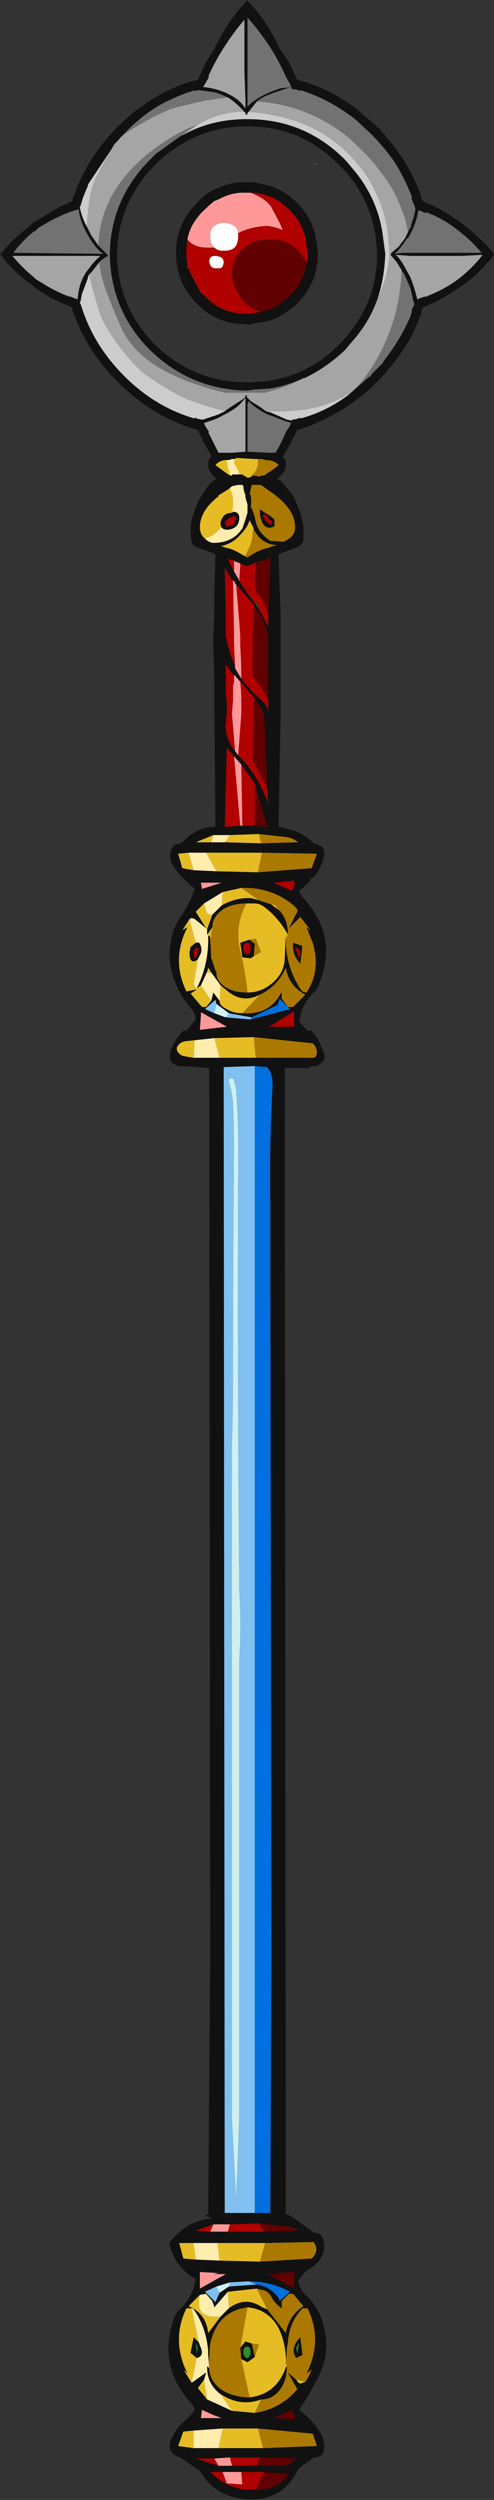 <?xml version="1.0" encoding="UTF-8" standalone="no"?>
<svg xmlns:ffdec="https://www.free-decompiler.com/flash" xmlns:xlink="http://www.w3.org/1999/xlink" ffdec:objectType="shape" height="120.65px" width="23.85px" xmlns="http://www.w3.org/2000/svg">
  <rect width="100%" height="100%" fill="#333333" stroke="none"/>
  <g transform="matrix(1.0, 0.0, 0.0, 1.0, 12.95, 57.45)">
    <path d="M-0.7 -31.95 L-0.75 -31.75 Q-0.75 -31.4 -0.9 -31.05 L-1.0 -30.85 -1.1 -30.6 -1.3 -30.7 Q-1.6 -30.9 -1.95 -31.0 L-2.0 -31.0 -2.3 -31.1 -2.25 -31.1 Q-1.65 -31.25 -1.3 -31.7 -1.0 -32.0 -0.9 -32.35 L-0.7 -31.95 M-0.3 -16.3 L-0.5 -15.35 -2.5 -15.4 -3.0 -16.3 -0.3 -16.3 M-3.6 -15.45 L-4.15 -15.55 -4.35 -16.25 -3.85 -16.3 -3.6 -15.45 M-0.45 -17.2 L-0.35 -16.75 -2.1 -16.8 -1.85 -17.15 -0.45 -17.2 M-2.75 -16.8 L-3.5 -16.8 -2.65 -17.15 -2.75 -16.8 M-1.3 -14.6 L-0.45 -14.0 -0.8 -14.1 Q-1.55 -14.15 -2.25 -13.75 L-2.2 -14.4 -1.3 -14.6 M0.15 -13.8 Q0.25 -13.8 0.35 -13.75 0.4 -13.7 0.4 -13.6 L0.15 -13.8 M0.95 -12.35 L0.85 -12.1 0.85 -12.35 0.8 -11.25 Q0.8 -10.55 0.25 -10.05 -0.3 -9.55 -1.0 -9.55 -1.1 -10.55 -1.35 -11.55 -1.65 -12.75 -1.05 -13.85 L-0.65 -13.85 Q-0.4 -13.85 -0.15 -13.65 0.5 -13.15 0.95 -12.35 M-2.55 -10.6 L-2.75 -11.25 -2.8 -12.2 -2.85 -12.3 -2.9 -12.4 -2.7 -12.7 -2.75 -12.4 Q-2.85 -11.45 -2.55 -10.6 M-3.45 -9.75 L-3.25 -9.9 -2.75 -9.15 -3.0 -8.85 -3.2 -8.85 -3.75 -9.5 -3.45 -9.7 -3.95 -9.6 Q-4.7 -11.15 -3.9 -12.7 L-4.15 -12.55 -3.8 -13.1 -3.5 -11.95 -3.75 -11.75 -3.8 -11.5 Q-3.8 -10.85 -3.4 -11.15 L-3.6 -9.95 -3.45 -9.7 -3.45 -9.75 M-2.95 -10.55 L-2.9 -10.75 -2.7 -10.45 -2.95 -10.55 M-2.3 -9.9 L-2.0 -9.65 Q-1.25 -9.0 -0.4 -9.45 L-1.25 -8.55 Q-1.7 -8.55 -2.0 -8.75 -2.35 -8.9 -2.35 -9.15 L-2.3 -9.9 M-3.0 -12.65 L-3.5 -13.45 -3.1 -13.85 -2.95 -13.35 -2.7 -13.3 -2.95 -12.6 -3.0 -12.65 M-0.7 -7.4 L-0.6 -6.4 -2.35 -6.4 -2.6 -7.35 -0.7 -7.4 M-3.6 -6.4 Q-3.95 -6.45 -4.15 -6.5 -4.35 -6.6 -4.4 -6.75 -4.45 -6.9 -4.35 -7.0 -4.25 -7.15 -4.0 -7.2 L-3.55 -7.25 -3.6 -6.4 M-0.5 -35.3 L-0.5 -35.1 Q-0.5 -34.8 -0.75 -34.55 L-0.9 -34.4 -1.05 -34.4 -1.05 -34.45 -1.1 -34.45 -1.25 -34.55 -1.4 -34.55 -1.4 -34.6 -1.5 -34.85 Q-1.65 -35.05 -1.65 -35.15 L-1.6 -35.3 -1.55 -35.35 -0.65 -35.3 -0.5 -35.3 M-1.8 -34.5 L-1.85 -34.5 -2.0 -34.6 -2.55 -35.0 Q-2.35 -35.25 -2.0 -35.25 L-1.95 -34.9 Q-1.9 -34.65 -1.8 -34.5 M-1.8 -33.95 L-1.85 -33.9 -1.75 -33.6 -1.7 -33.4 -1.7 -33.2 Q-1.7 -32.95 -1.75 -32.7 -2.0 -32.7 -2.15 -32.55 -2.3 -32.35 -2.3 -32.2 -2.3 -32.05 -2.25 -32.0 -2.45 -31.8 -2.7 -31.6 L-3.05 -31.45 Q-3.3 -31.65 -3.3 -32.0 -3.3 -32.8 -2.4 -33.5 L-2.4 -33.55 Q-2.05 -33.75 -1.85 -33.9 L-1.8 -33.95 M-0.7 -11.3 L-0.35 -11.5 -0.6 -12.15 -0.9 -12.1 -1.35 -11.95 -1.25 -11.25 -0.85 -11.2 -0.7 -11.3 M-2.35 51.65 L-2.45 50.8 -0.15 50.8 -0.4 51.7 -2.35 51.65 M-3.6 50.8 L-3.5 51.6 -4.1 51.55 -4.3 50.8 -3.6 50.8 M-3.3 53.3 Q-3.55 54.4 -2.5 54.35 L-2.3 54.35 -2.9 55.15 Q-3.0 54.2 -3.85 53.85 L-3.3 53.3 M-1.9 53.95 L-1.95 53.15 -0.55 53.0 -0.05 54.0 -0.3 53.9 Q-1.1 53.35 -1.9 53.95 M-3.7 57.55 L-4.1 56.9 -3.9 57.1 Q-4.7 55.5 -3.95 53.95 L-3.7 53.95 -3.35 55.6 -3.6 55.35 -3.75 56.1 -3.45 56.35 -3.7 57.55 M-1.0 53.9 Q0.0 54.0 0.5 54.9 0.9 55.75 0.85 56.7 L0.85 56.5 0.9 56.75 0.85 56.8 Q0.4 58.1 -0.9 58.25 L-1.3 56.4 -1.0 56.55 -0.65 56.3 -0.45 55.7 -0.8 55.65 -1.1 55.55 -1.35 55.85 -1.0 53.9 M1.8 57.5 L1.65 57.55 Q1.5 57.65 1.35 57.4 L1.8 57.5 M-0.65 59.0 L-1.75 58.9 -2.3 58.1 -2.2 58.15 Q-1.3 58.7 -0.35 58.35 L-0.65 59.0 M-2.95 58.35 L-3.4 57.8 -3.1 57.4 -2.95 58.35 M-2.2 59.75 L-0.5 59.75 -0.25 60.7 -2.4 60.7 -2.2 59.75 M-3.6 60.7 L-4.35 60.6 -4.1 59.9 -3.6 59.85 -3.6 60.7" fill="#e5bc24" fill-rule="evenodd" stroke="none"/>
    <path d="M-3.25 -8.45 L-3.25 -8.6 -3.25 -8.45 M-3.45 56.15 L-3.5 55.6 -3.4 55.85 -3.45 56.15 M-0.9 55.85 Q-0.85 55.95 -0.85 56.05 -0.85 56.2 -0.9 56.25 -0.95 56.35 -1.0 56.35 -1.1 56.35 -1.15 56.25 -1.2 56.2 -1.2 56.05 -1.2 55.95 -1.15 55.85 -1.1 55.8 -1.0 55.8 -0.95 55.8 -0.9 55.85 M1.4 56.15 L1.35 55.85 1.5 55.6 1.4 56.15" fill="#2d8c2d" fill-rule="evenodd" stroke="none"/>
    <path d="M0.3 -32.05 L0.3 -32.35 Q0.3 -32.4 0.1 -32.55 -0.25 -32.75 -0.35 -32.85 L-0.4 -32.85 -0.4 -32.75 Q-0.4 -32.5 -0.3 -32.25 -0.1 -31.85 0.3 -32.05 M0.4 -33.5 Q1.3 -32.8 1.3 -32.0 1.3 -31.65 1.0 -31.45 L0.75 -31.3 0.1 -31.35 Q-0.45 -31.7 -0.6 -32.25 -0.7 -32.75 -0.85 -33.0 -0.8 -33.25 -0.85 -33.55 L-0.9 -33.6 -0.8 -34.05 -0.35 -34.05 0.35 -33.55 0.4 -33.5 M-0.7 -31.95 L-0.7 -31.9 Q-0.3 -31.15 0.45 -31.15 L0.25 -31.1 0.1 -31.05 0.0 -31.0 -0.05 -31.0 Q-0.45 -30.9 -0.75 -30.7 L-1.0 -30.55 -1.05 -30.55 -1.1 -30.6 -1.0 -30.85 -0.9 -31.05 Q-0.75 -31.4 -0.75 -31.75 L-0.7 -31.95 M-0.3 -16.3 L2.35 -16.25 2.1 -15.55 -0.5 -15.35 -0.3 -16.3 M-0.45 -17.2 L0.9 -17.05 Q1.2 -17.0 1.45 -16.8 L-0.35 -16.75 -0.45 -17.2 M-1.3 -14.6 Q0.0 -14.65 1.05 -13.9 1.5 -13.55 1.4 -13.45 L1.0 -12.65 1.55 -13.2 2.05 -12.55 1.85 -12.7 2.15 -11.95 Q2.55 -10.6 1.85 -9.55 1.7 -9.55 1.6 -9.65 0.85 -10.75 0.85 -12.1 L0.95 -12.35 Q0.95 -13.05 0.55 -13.5 L0.4 -13.6 Q0.4 -13.7 0.35 -13.75 0.25 -13.8 0.15 -13.8 L-0.45 -14.0 -1.3 -14.6 M-1.0 -9.55 Q-1.65 -9.55 -2.05 -9.8 -2.5 -10.1 -2.5 -10.45 L-2.5 -10.55 -2.55 -10.6 Q-2.85 -11.45 -2.75 -12.4 L-2.7 -12.7 Q-2.7 -13.2 -2.2 -13.55 -1.75 -13.85 -1.05 -13.85 -1.65 -12.75 -1.35 -11.55 -1.1 -10.55 -1.0 -9.55 M-0.4 -9.45 Q0.45 -9.85 0.85 -10.75 1.0 -9.85 1.8 -9.45 L1.2 -8.85 0.95 -8.85 0.65 -9.25 0.65 -9.55 0.6 -9.5 Q0.05 -8.45 -1.25 -8.55 L-0.4 -9.45 M1.55 -10.95 L1.65 -11.8 1.2 -11.95 Q1.15 -11.4 1.5 -11.0 L1.55 -10.95 M-0.7 -7.4 L2.15 -7.1 Q2.45 -6.8 2.3 -6.45 L2.2 -6.4 -0.6 -6.4 -0.7 -7.4 M-0.5 -35.3 L-0.3 -35.3 -0.15 -35.25 Q0.3 -35.25 0.5 -35.0 0.4 -34.9 -0.05 -34.6 L-0.2 -34.5 -0.3 -34.5 Q-0.35 -34.5 -0.4 -34.45 L-0.7 -34.5 -0.9 -34.4 -0.75 -34.55 Q-0.5 -34.8 -0.5 -35.1 L-0.5 -35.3 M-0.9 -12.1 L-0.6 -12.15 -0.35 -11.5 -0.7 -11.3 -0.65 -11.9 -0.9 -12.1 M-0.4 51.7 L-0.15 50.8 2.2 50.75 2.25 50.85 Q2.45 51.2 2.1 51.55 L-0.4 51.7 M-0.55 53.0 L-0.15 53.1 Q0.05 53.2 0.15 53.4 0.35 53.75 0.65 53.95 L0.65 53.6 1.0 53.25 1.2 53.25 1.7 53.85 Q1.0 54.3 0.85 55.15 L-0.05 54.0 -0.55 53.0 M-2.9 56.2 L-2.85 56.6 Q-2.85 56.05 -2.8 55.65 -2.45 54.1 -1.0 53.9 L-1.35 55.85 -1.3 56.4 -0.9 58.25 Q-1.7 58.25 -2.3 57.85 -2.85 57.4 -2.85 56.85 L-2.9 56.2 M0.85 56.5 Q0.9 56.15 0.9 55.85 L0.95 55.6 Q1.0 54.65 1.65 53.95 L1.9 53.95 Q2.65 55.5 1.85 57.1 L2.1 56.9 1.95 57.25 1.8 57.5 1.35 57.4 0.95 57.05 1.4 57.85 1.45 57.8 Q0.65 58.8 -0.65 59.0 L-0.35 58.35 Q0.2 58.35 0.55 57.9 0.9 57.45 0.9 56.75 L0.85 56.5 M-0.8 55.65 L-0.45 55.7 -0.65 56.3 -0.8 55.65 M-0.25 60.7 L-0.5 59.75 2.15 60.0 2.35 60.6 -0.25 60.7 M1.55 55.35 L1.5 55.4 Q1.05 55.9 1.35 56.35 L1.65 56.2 1.55 55.35" fill="#ab7900" fill-rule="evenodd" stroke="none"/>
    <path d="M-2.5 -15.4 L-3.6 -15.45 -3.85 -16.3 -3.0 -16.3 -2.5 -15.4 M-2.1 -16.8 L-2.75 -16.8 -2.65 -17.15 -1.85 -17.15 -2.1 -16.8 M-2.85 -12.3 L-2.9 -12.3 Q-2.85 -10.95 -3.45 -9.75 L-3.45 -9.7 -3.6 -9.95 -3.4 -11.15 -3.3 -11.35 Q-3.15 -11.6 -3.3 -11.9 -3.35 -12.0 -3.5 -11.95 L-3.8 -13.1 -3.7 -13.15 -3.55 -13.1 -3.0 -12.65 -2.95 -12.6 -2.95 -12.4 Q-2.95 -12.3 -2.9 -12.4 L-2.85 -12.3 M-3.25 -9.9 L-2.95 -10.55 -2.7 -10.45 -2.3 -9.9 -2.35 -9.15 -2.65 -9.55 -2.75 -9.15 -3.25 -9.9 M-3.1 -13.85 L-2.2 -14.4 -2.25 -13.75 -2.7 -13.3 -2.95 -13.35 -3.1 -13.85 M-2.35 -6.4 L-3.6 -6.4 -3.55 -7.25 -2.6 -7.35 -2.35 -6.4 M-1.4 -34.55 L-1.75 -34.55 -1.75 -34.5 -1.8 -34.5 Q-1.9 -34.65 -1.95 -34.9 L-2.0 -35.25 -1.9 -35.25 -1.75 -35.3 -1.6 -35.3 -1.65 -35.15 Q-1.65 -35.05 -1.5 -34.85 L-1.4 -34.6 -1.4 -34.55 M-1.8 -33.95 L-1.7 -34.0 -1.45 -34.05 -1.25 -34.05 -1.2 -34.0 Q-1.2 -33.8 -1.1 -33.55 L-1.1 -33.45 -1.0 -33.1 -1.0 -32.7 Q-1.2 -32.05 -1.25 -31.95 -1.7 -31.25 -2.65 -31.25 L-2.7 -31.25 Q-2.9 -31.3 -3.05 -31.45 L-2.7 -31.6 Q-2.45 -31.8 -2.25 -32.0 -2.15 -31.85 -1.85 -31.9 -1.4 -32.0 -1.4 -32.45 -1.4 -32.75 -1.7 -32.75 L-1.75 -32.7 Q-1.7 -32.95 -1.7 -33.2 L-1.7 -33.4 -1.75 -33.6 -1.85 -33.9 -1.8 -33.95 M-2.45 50.8 L-2.35 51.65 -3.5 51.6 -3.6 50.8 -2.45 50.8 M-3.3 53.3 L-3.0 53.25 -2.7 53.6 -2.6 53.9 -1.95 53.15 -1.9 53.95 -2.3 54.35 -2.5 54.35 Q-3.55 54.4 -3.3 53.3 M-3.7 57.55 L-3.45 56.35 Q-3.05 56.25 -3.3 55.75 L-3.35 55.6 -3.7 53.95 Q-3.65 53.95 -3.6 54.0 -3.0 54.85 -2.9 56.0 L-2.9 56.2 -2.85 56.85 Q-2.95 56.7 -2.95 56.8 -2.95 57.6 -2.3 58.1 L-1.75 58.9 -2.95 58.35 -3.1 57.4 -3.0 57.05 -3.7 57.55 M-2.2 59.75 L-2.4 60.7 -3.6 60.7 -3.6 59.85 -2.2 59.75" fill="#ffedae" fill-rule="evenodd" stroke="none"/>
    <path d="M-0.35 -27.85 L-0.45 -28.05 -0.6 -28.25 -0.6 -28.45 -0.35 -27.85" fill="#035c16" fill-rule="evenodd" stroke="none"/>
    <path d="M2.4 -49.5 L2.25 -49.55 2.2 -49.6 2.4 -49.5 M4.25 -48.3 L4.3 -48.25 4.35 -48.15 4.25 -48.3 M-3.05 -51.05 L-3.05 -51.05" fill="#999999" fill-rule="evenodd" stroke="none"/>
    <path d="M-3.8 -44.4 L-3.9 -44.55 -3.9 -44.65 -3.85 -44.45 -3.8 -44.4" fill="#398e8d" fill-rule="evenodd" stroke="none"/>
    <path d="M-0.9 -42.3 L-0.95 -42.3 -0.9 -42.3 M-3.3 -47.0 L-3.5 -46.8 -3.45 -46.8 Q-3.5 -46.9 -3.3 -47.0 L-3.3 -47.0" fill="#63b5b2" fill-rule="evenodd" stroke="none"/>
    <path d="M-2.6 -45.5 L-2.75 -45.7 Q-2.8 -45.9 -2.8 -46.1 -2.8 -46.4 -2.6 -46.55 -2.4 -46.7 -2.15 -46.7 -1.9 -46.7 -1.75 -46.6 -1.5 -46.5 -1.45 -46.2 L-1.45 -46.0 Q-1.45 -45.8 -1.55 -45.6 -1.7 -45.35 -2.1 -45.35 L-2.2 -45.35 Q-2.45 -45.35 -2.6 -45.5 M-2.5 -45.1 L-2.3 -45.05 Q-2.15 -44.95 -2.15 -44.8 -2.15 -44.7 -2.2 -44.6 -2.25 -44.5 -2.35 -44.5 L-2.6 -44.5 Q-2.75 -44.55 -2.8 -44.65 L-2.85 -44.8 Q-2.85 -45.1 -2.6 -45.1 L-2.5 -45.1" fill="#ffffff" fill-rule="evenodd" stroke="none"/>
    <path d="M0.7 -53.2 L1.1 -53.25 1.05 -53.4 0.85 -53.75 Q0.2 -55.25 -1.0 -56.6 L-1.0 -52.3 Q-0.8 -52.55 -0.25 -52.85 0.5 -53.2 0.7 -53.2 M-2.6 -23.0 L-2.6 -24.85 -2.65 -26.3 -2.65 -26.75 -2.6 -27.9 -2.6 -29.0 -2.55 -30.7 Q-3.2 -30.95 -3.45 -31.05 L-3.5 -31.05 Q-3.7 -31.2 -3.7 -31.35 -3.75 -31.45 -3.75 -31.9 -3.75 -32.45 -3.35 -33.3 L-3.2 -33.55 Q-2.9 -34.1 -2.5 -34.35 L-2.55 -34.4 Q-2.9 -34.7 -2.9 -35.0 -2.9 -35.25 -2.8 -35.35 L-2.75 -35.4 -2.75 -35.45 -3.0 -35.9 Q-3.25 -36.35 -3.4 -36.7 -5.55 -37.3 -7.25 -39.0 -8.75 -40.5 -9.4 -42.35 L-9.45 -42.45 -9.45 -42.6 -9.9 -42.8 Q-10.4 -43.0 -10.85 -43.3 L-11.1 -43.45 -11.35 -43.65 -11.75 -43.95 Q-12.45 -44.5 -12.9 -45.15 L-12.95 -45.15 -12.95 -45.2 -12.9 -45.2 Q-12.45 -45.8 -11.75 -46.35 L-11.35 -46.7 -10.85 -47.0 Q-10.4 -47.3 -9.9 -47.55 L-9.45 -47.75 -9.45 -47.85 -9.4 -47.95 Q-8.75 -49.85 -7.25 -51.35 -5.75 -52.85 -3.8 -53.5 L-3.4 -53.6 -3.0 -54.45 -2.6 -55.1 Q-1.95 -56.45 -1.05 -57.4 L-1.05 -57.45 -1.0 -57.45 -1.0 -57.4 Q-0.05 -56.45 0.55 -55.1 L1.0 -54.45 1.4 -53.6 Q2.95 -53.2 4.25 -52.2 L5.25 -51.35 Q6.0 -50.55 6.55 -49.7 7.05 -48.9 7.4 -47.95 L7.4 -47.85 7.45 -47.75 7.9 -47.55 Q8.85 -47.1 9.75 -46.35 10.4 -45.8 10.9 -45.2 L10.9 -45.15 Q10.4 -44.5 9.75 -43.95 8.85 -43.25 7.9 -42.8 L7.45 -42.6 7.4 -42.45 7.4 -42.35 Q7.15 -41.7 6.85 -41.1 6.2 -40.0 5.25 -39.0 4.75 -38.5 4.25 -38.15 3.4 -37.5 2.45 -37.1 1.95 -36.85 1.4 -36.7 L1.0 -35.9 0.7 -35.4 Q0.85 -35.3 0.85 -35.0 0.85 -34.7 0.5 -34.4 L0.45 -34.35 0.45 -34.3 0.55 -34.3 1.15 -33.6 1.2 -33.55 1.3 -33.3 Q1.7 -32.45 1.7 -31.9 1.7 -31.45 1.7 -31.35 1.65 -31.2 1.45 -31.05 L1.4 -31.05 Q1.15 -30.95 0.5 -30.7 L0.55 -29.0 0.6 -27.9 0.6 -23.0 0.5 -17.55 1.1 -17.4 Q1.75 -17.2 2.2 -16.75 L2.6 -16.6 Q2.75 -16.4 2.7 -16.15 2.6 -15.75 2.4 -15.4 2.25 -15.1 2.05 -15.05 L2.0 -14.9 1.5 -14.45 Q1.55 -14.25 1.7 -14.1 3.4 -12.25 2.45 -9.95 2.4 -9.75 2.25 -9.6 1.6 -9.0 1.5 -8.15 L1.9 -7.7 2.1 -7.7 2.4 -7.3 Q2.55 -7.0 2.7 -6.6 2.8 -6.35 2.55 -6.15 2.35 -5.95 2.1 -6.0 L1.95 -5.9 0.8 -5.9 0.85 49.4 1.1 49.5 2.2 50.3 Q2.55 50.3 2.65 50.6 2.8 51.05 2.55 51.5 2.35 51.85 2.05 52.0 1.65 52.25 1.45 52.65 1.55 53.1 1.9 53.4 2.5 54.0 2.7 54.9 3.0 56.1 2.45 57.2 2.05 58.0 1.5 58.85 L1.6 58.95 Q2.2 59.4 2.6 60.1 2.7 60.4 2.7 60.65 2.7 61.15 2.2 61.15 L1.45 61.7 1.35 61.9 Q0.55 63.35 -1.2 63.15 -2.6 63.0 -3.3 61.8 L-4.25 61.15 Q-5.05 60.9 -4.6 60.1 -4.4 59.7 -4.05 59.4 -3.75 59.15 -3.55 58.85 -3.6 58.65 -3.75 58.5 -5.4 56.65 -4.5 54.3 -4.4 54.1 -4.25 54.0 -3.65 53.4 -3.5 52.55 -3.55 52.5 -3.65 52.45 -4.45 51.95 -4.75 50.95 -4.8 50.8 -4.7 50.7 -3.95 49.75 -2.7 49.6 L-3.0 49.5 -3.0 49.45 -2.9 49.4 Q-2.85 43.2 -2.8 37.05 L-2.85 -5.9 -4.1 -6.0 Q-4.3 -5.95 -4.45 -6.05 -4.75 -6.15 -4.75 -6.45 -4.75 -6.75 -4.6 -7.0 -4.4 -7.4 -4.1 -7.7 L-3.95 -7.7 -3.5 -8.25 Q-3.5 -8.5 -3.7 -8.75 -4.2 -9.3 -4.45 -9.95 -4.95 -11.05 -4.65 -12.25 -4.55 -12.7 -4.3 -13.1 -3.8 -13.8 -3.55 -14.55 L-4.15 -15.1 Q-4.35 -15.3 -4.55 -15.6 -4.95 -16.2 -4.5 -16.7 -4.25 -16.7 -4.05 -16.9 -3.4 -17.55 -2.55 -17.55 L-2.6 -23.0 -2.0 -23.0 -2.6 -23.0 M-1.65 -24.85 Q-1.9 -25.15 -2.05 -25.4 L-2.05 -23.9 -2.0 -23.65 -2.0 -23.0 -2.05 -22.6 Q-2.1 -21.8 -1.6 -21.2 L-1.45 -21.0 Q-0.45 -20.0 0.0 -18.65 L-0.05 -19.4 -0.2 -23.0 -0.35 -23.3 -0.65 -23.75 -1.3 -24.5 -1.4 -24.6 -1.45 -24.65 -1.45 -24.7 -1.5 -24.7 -1.6 -24.85 -1.65 -24.85 M0.6 -23.0 L-0.2 -23.0 0.6 -23.0 M6.75 -46.25 L6.85 -46.45 6.9 -46.5 6.9 -46.6 7.0 -46.9 7.1 -47.3 7.1 -47.4 7.05 -47.55 6.9 -47.9 6.95 -47.9 Q6.6 -48.85 6.05 -49.7 5.55 -50.4 4.95 -51.0 L4.25 -51.65 Q3.0 -52.65 1.55 -53.1 L1.55 -53.05 Q1.35 -53.15 1.15 -53.15 L1.1 -53.25 0.2 -52.95 0.1 -52.9 Q-0.25 -52.8 -0.55 -52.55 L-0.95 -52.05 -1.0 -52.0 -1.0 -51.95 -1.05 -51.9 -1.05 -51.95 -1.1 -51.9 -1.1 -52.0 -1.15 -52.05 Q-1.55 -52.5 -1.95 -52.75 L-2.3 -52.9 -2.6 -53.0 -2.65 -53.0 -3.35 -53.1 -3.55 -53.05 -3.55 -53.1 -3.8 -53.0 -3.85 -53.0 Q-4.55 -52.75 -5.2 -52.4 -6.15 -51.85 -6.95 -51.0 L-7.1 -50.85 -7.4 -50.5 -8.7 -48.55 -8.7 -48.5 -8.95 -47.9 -9.05 -47.55 -9.1 -47.45 Q-9.0 -46.95 -8.75 -46.5 L-8.55 -46.1 -8.2 -45.6 -7.75 -45.15 -7.75 -45.1 -8.05 -44.9 -8.15 -44.8 -8.5 -44.35 -8.65 -44.2 -8.7 -44.1 -8.7 -44.05 -9.0 -43.25 -9.05 -42.95 -9.1 -42.85 -9.05 -42.75 -8.95 -42.45 Q-8.35 -40.7 -6.95 -39.3 -5.45 -37.8 -3.55 -37.25 L-3.55 -37.3 Q-3.35 -37.2 -3.15 -37.2 L-2.4 -37.45 -2.1 -37.6 -2.05 -37.65 -1.2 -38.2 -1.1 -38.3 -1.1 -38.4 -1.05 -38.35 -1.0 -38.35 -1.05 -38.3 -1.0 -38.25 -0.85 -38.1 -0.7 -38.0 -0.45 -37.85 -0.1 -37.6 0.1 -37.55 0.9 -37.2 1.15 -37.15 1.15 -37.2 Q1.35 -37.2 1.55 -37.3 L1.55 -37.25 Q2.85 -37.6 3.95 -38.45 L4.85 -39.25 4.95 -39.3 5.0 -39.4 5.55 -39.95 5.55 -40.0 Q6.35 -41.0 6.85 -42.15 L6.95 -42.45 6.9 -42.45 7.05 -42.75 7.05 -42.8 7.0 -42.95 6.85 -43.6 6.8 -43.65 6.8 -43.7 6.55 -44.25 6.45 -44.35 6.45 -44.4 6.2 -44.8 Q6.05 -45.0 5.9 -45.1 L6.05 -45.0 5.9 -45.15 5.95 -45.25 6.3 -45.55 6.6 -45.95 6.75 -46.25 M3.4 -49.5 L3.2 -49.7 Q1.45 -51.35 -1.0 -51.35 L-1.05 -51.35 Q-2.55 -51.35 -3.8 -50.7 -4.7 -50.25 -5.45 -49.5 -7.25 -47.7 -7.3 -45.2 L-7.3 -45.15 Q-7.25 -42.6 -5.45 -40.8 -3.65 -39.05 -1.15 -39.0 L-1.0 -39.0 Q1.6 -39.0 3.4 -40.8 3.9 -41.3 4.25 -41.85 5.25 -43.3 5.25 -45.15 L5.25 -45.2 5.2 -45.95 Q5.0 -47.35 4.25 -48.5 3.9 -49.05 3.4 -49.5 M-4.2 -50.9 L-3.8 -51.1 Q-2.55 -51.7 -1.05 -51.7 L-1.0 -51.7 Q1.75 -51.7 3.7 -49.75 L3.75 -49.7 4.25 -49.1 Q5.35 -47.7 5.55 -45.95 L5.65 -45.2 5.65 -45.15 Q5.6 -43.95 5.25 -42.95 4.9 -42.0 4.25 -41.2 L3.7 -40.55 Q2.8 -39.7 1.75 -39.2 L1.7 -39.2 Q0.95 -38.85 0.1 -38.7 L-0.7 -38.65 -1.0 -38.6 -1.15 -38.6 Q-3.8 -38.7 -5.7 -40.55 -7.6 -42.45 -7.65 -45.15 L-7.65 -45.2 Q-7.6 -47.85 -5.7 -49.75 L-5.4 -50.05 -5.25 -50.15 -4.35 -50.8 -4.2 -50.9 M-0.85 -48.15 L-1.35 -48.15 Q-1.9 -48.1 -2.35 -47.85 L-2.6 -47.75 Q-2.85 -47.55 -3.1 -47.3 -3.75 -46.7 -3.9 -45.9 -3.95 -45.6 -3.95 -45.25 -3.95 -44.95 -3.9 -44.65 L-3.9 -44.55 -3.8 -44.4 -3.75 -44.25 -3.25 -43.3 -3.15 -43.25 -3.1 -43.2 Q-2.85 -42.95 -2.6 -42.75 -1.9 -42.3 -1.05 -42.3 L-0.95 -42.3 -0.9 -42.3 -0.85 -42.3 -0.65 -42.35 -0.35 -42.4 0.0 -42.5 Q0.55 -42.7 1.05 -43.2 L1.25 -43.4 1.25 -43.45 1.3 -43.45 1.3 -43.5 1.4 -43.6 Q1.75 -44.15 1.85 -44.75 L1.9 -45.0 1.9 -45.25 1.85 -45.6 Q1.75 -46.6 1.05 -47.3 0.55 -47.8 0.0 -48.0 -0.3 -48.1 -0.65 -48.15 L-0.85 -48.15 M2.4 -45.25 Q2.4 -43.8 1.4 -42.8 0.75 -42.2 0.0 -41.95 L-0.65 -41.85 -0.85 -41.8 -1.05 -41.8 Q-1.9 -41.8 -2.6 -42.15 -3.05 -42.4 -3.45 -42.8 -4.45 -43.8 -4.45 -45.25 -4.45 -46.65 -3.45 -47.65 -3.05 -48.1 -2.6 -48.3 -2.0 -48.6 -1.35 -48.65 L-0.65 -48.65 0.0 -48.5 Q0.75 -48.3 1.4 -47.65 2.25 -46.8 2.35 -45.6 L2.4 -45.25 M6.75 -45.95 L6.7 -45.95 Q6.35 -45.4 6.1 -45.2 L6.5 -45.25 10.3 -45.25 Q9.8 -45.85 9.2 -46.3 8.55 -46.85 7.65 -47.2 L7.6 -47.2 7.6 -47.15 Q7.45 -47.25 7.25 -47.3 7.15 -46.65 6.75 -45.95 M6.65 -44.45 L6.85 -44.1 Q7.05 -43.6 7.2 -43.0 L7.3 -43.05 7.6 -43.15 7.6 -43.1 7.65 -43.15 Q8.55 -43.5 9.2 -44.0 9.85 -44.5 10.35 -45.15 L9.35 -45.1 6.85 -45.1 6.15 -45.15 Q6.4 -44.95 6.65 -44.45 M0.85 -36.6 L1.05 -36.9 1.1 -37.05 0.9 -37.1 Q0.6 -37.2 0.25 -37.35 L-0.05 -37.45 Q-0.7 -37.8 -0.95 -38.1 L-0.95 -38.05 -1.0 -37.95 -1.0 -35.65 0.05 -35.6 0.35 -35.6 Q0.65 -36.1 0.85 -36.6 M0.4 -33.5 L0.35 -33.55 -0.35 -34.05 -0.8 -34.05 -0.9 -33.6 -0.85 -33.55 Q-0.8 -33.25 -0.85 -33.0 -0.7 -32.75 -0.6 -32.25 -0.45 -31.7 0.1 -31.35 L0.75 -31.3 1.0 -31.45 Q1.3 -31.65 1.3 -32.0 1.3 -32.8 0.4 -33.5 M0.3 -32.05 Q-0.1 -31.85 -0.3 -32.25 -0.4 -32.5 -0.4 -32.75 L-0.4 -32.85 -0.35 -32.85 Q-0.25 -32.75 0.1 -32.55 0.3 -32.4 0.3 -32.35 L0.3 -32.05 M0.1 -32.35 L-0.2 -32.65 Q-0.25 -32.65 -0.25 -32.55 L-0.15 -32.35 Q0.0 -32.15 0.2 -32.15 0.2 -32.25 0.1 -32.35 M-1.1 -30.6 L-1.05 -30.55 -1.0 -30.55 -0.75 -30.7 Q-0.45 -30.9 -0.05 -31.0 L0.0 -31.0 0.1 -31.05 0.25 -31.1 0.45 -31.15 Q-0.3 -31.15 -0.7 -31.9 L-0.7 -31.95 -0.9 -32.35 Q-1.0 -32.0 -1.3 -31.7 -1.65 -31.25 -2.25 -31.1 L-2.3 -31.1 -2.0 -31.0 -1.95 -31.0 Q-1.6 -30.9 -1.3 -30.7 L-1.1 -30.6 M0.0 -27.8 L0.0 -27.85 Q0.05 -29.1 0.1 -30.15 L0.1 -30.55 -0.1 -30.45 -0.45 -30.35 -0.6 -30.3 -0.95 -30.15 -1.1 -30.15 -1.35 -30.25 -1.45 -30.3 -1.6 -30.35 -1.65 -30.4 -1.9 -30.45 -1.95 -30.5 -1.95 -30.45 -1.8 -30.15 -1.6 -29.8 -1.5 -29.6 -1.45 -29.55 -1.4 -29.4 -0.6 -28.25 -0.45 -28.05 -0.35 -27.85 -0.3 -27.8 -0.05 -27.3 0.0 -27.25 0.0 -27.8 M0.0 -23.65 L0.0 -26.75 Q-0.2 -27.55 -0.55 -28.05 L-0.7 -28.25 -1.55 -29.25 -1.6 -29.3 -1.6 -29.35 -1.7 -29.45 -1.75 -29.45 Q-1.95 -29.8 -2.1 -30.05 L-2.05 -27.85 -2.05 -26.75 -1.95 -26.3 Q-1.8 -25.75 -1.6 -25.3 L-1.6 -25.2 -1.3 -24.7 -1.25 -24.65 -1.15 -24.5 -0.75 -24.05 -0.7 -24.0 -0.3 -23.65 -0.1 -23.4 0.0 -23.15 0.0 -23.65 M1.15 -14.45 L1.3 -14.85 1.25 -14.85 1.25 -14.95 0.25 -14.85 1.15 -14.45 M-0.5 -15.35 L2.1 -15.55 2.35 -16.25 -0.3 -16.3 -3.0 -16.3 -3.85 -16.3 -4.35 -16.25 -4.15 -15.55 -3.6 -15.45 -2.5 -15.4 -0.5 -15.35 M-0.35 -16.75 L1.45 -16.8 Q1.2 -17.0 0.9 -17.05 L-0.45 -17.2 -1.85 -17.15 -2.65 -17.15 -3.5 -16.8 -2.75 -16.8 -2.1 -16.8 -0.35 -16.75 M0.85 -12.1 Q0.85 -10.75 1.6 -9.65 1.7 -9.55 1.85 -9.55 2.55 -10.6 2.15 -11.95 L1.85 -12.7 2.05 -12.55 1.55 -13.2 1.0 -12.65 1.4 -13.45 Q1.5 -13.55 1.05 -13.9 0.0 -14.65 -1.3 -14.6 L-2.2 -14.4 -3.1 -13.85 -3.5 -13.45 -3.0 -12.65 -3.55 -13.1 -3.7 -13.15 -3.8 -13.1 -4.15 -12.55 -3.9 -12.7 Q-4.7 -11.15 -3.95 -9.6 L-3.45 -9.7 -3.75 -9.5 -3.2 -8.85 -3.0 -8.85 -2.75 -9.15 -2.65 -9.55 -2.35 -9.15 Q-2.35 -8.9 -2.0 -8.75 -1.7 -8.55 -1.25 -8.55 0.05 -8.45 0.6 -9.5 L0.65 -9.55 0.65 -9.25 0.95 -8.85 1.2 -8.85 1.8 -9.45 Q1.0 -9.85 0.85 -10.75 0.45 -9.85 -0.4 -9.45 -1.25 -9.0 -2.0 -9.65 L-2.3 -9.9 -2.7 -10.45 -2.9 -10.75 -2.95 -10.55 -3.25 -9.9 -3.45 -9.75 Q-2.85 -10.95 -2.9 -12.3 L-2.85 -12.3 -2.8 -12.2 -2.75 -11.25 -2.55 -10.6 -2.5 -10.55 -2.5 -10.45 Q-2.5 -10.1 -2.05 -9.8 -1.65 -9.55 -1.0 -9.55 -0.3 -9.55 0.25 -10.05 0.8 -10.55 0.8 -11.25 L0.85 -12.35 0.85 -12.1 M-0.45 -14.0 L0.15 -13.8 0.4 -13.6 0.55 -13.5 Q0.95 -13.05 0.95 -12.35 0.5 -13.15 -0.15 -13.65 -0.4 -13.85 -0.65 -13.85 L-1.05 -13.85 Q-1.75 -13.85 -2.2 -13.55 -2.7 -13.2 -2.7 -12.7 L-2.9 -12.4 Q-2.95 -12.3 -2.95 -12.4 L-2.95 -12.6 -2.7 -13.3 -2.25 -13.75 Q-1.55 -14.15 -0.8 -14.1 L-0.45 -14.0 M1.55 -10.95 L1.5 -11.0 Q1.15 -11.4 1.2 -11.95 L1.65 -11.8 1.55 -10.95 M1.5 -11.2 Q1.65 -11.7 1.3 -11.7 L1.5 -11.2 M-0.85 -8.25 L1.05 -8.75 0.55 -9.25 0.45 -8.95 -0.8 -8.35 -1.9 -8.55 -2.5 -9.0 -2.55 -9.2 -3.05 -8.75 -2.6 -8.55 -2.05 -8.35 -0.85 -8.25 M1.25 -8.45 L1.25 -8.65 0.05 -7.9 1.25 -7.9 1.25 -8.45 M-0.6 -6.4 L2.2 -6.4 2.3 -6.45 Q2.45 -6.8 2.15 -7.1 L-0.7 -7.4 -2.6 -7.35 -3.55 -7.25 -4.0 -7.2 Q-4.25 -7.15 -4.35 -7.0 -4.45 -6.9 -4.4 -6.75 -4.35 -6.6 -4.15 -6.5 -3.95 -6.45 -3.6 -6.4 L-2.35 -6.4 -0.6 -6.4 M-2.9 -53.75 L-2.85 -53.75 -3.05 -53.4 -3.15 -53.25 Q-2.55 -53.2 -2.0 -52.95 -1.35 -52.65 -1.1 -52.2 L-1.1 -52.6 -1.15 -54.0 -1.15 -56.5 Q-2.25 -55.2 -2.9 -53.75 M-3.05 -51.05 L-3.05 -51.05 M-11.35 -46.25 Q-11.9 -45.8 -12.3 -45.25 L-7.95 -45.2 Q-8.25 -45.35 -8.65 -46.0 -9.1 -46.75 -9.15 -47.35 L-9.35 -47.3 -9.75 -47.15 Q-10.35 -46.9 -10.85 -46.6 L-11.1 -46.45 -11.25 -46.3 -11.35 -46.25 M-11.1 -45.1 L-12.35 -45.1 Q-11.9 -44.55 -11.35 -44.1 L-11.25 -44.0 -11.1 -43.9 -10.85 -43.75 Q-10.3 -43.4 -9.65 -43.15 L-9.6 -43.1 -9.65 -43.2 -9.6 -43.15 -9.2 -43.0 Q-9.15 -43.9 -8.65 -44.5 -8.4 -44.85 -8.1 -45.1 L-11.1 -45.1 M-3.1 -37.05 L-3.05 -36.9 -2.85 -36.6 -2.9 -36.6 Q-2.65 -36.1 -2.4 -35.6 L-1.75 -35.6 -1.1 -35.65 -1.1 -38.25 -1.15 -38.2 Q-1.45 -37.75 -2.2 -37.4 -2.45 -37.25 -2.75 -37.15 L-3.05 -37.05 -3.1 -37.05 M-0.9 -34.4 L-0.7 -34.5 -0.4 -34.45 Q-0.35 -34.5 -0.3 -34.5 L-0.2 -34.5 -0.05 -34.6 Q0.4 -34.9 0.5 -35.0 0.3 -35.25 -0.15 -35.25 L-0.3 -35.3 -0.5 -35.3 -0.65 -35.3 -1.55 -35.35 -1.6 -35.3 -1.75 -35.3 -1.9 -35.25 -2.0 -35.25 Q-2.35 -35.25 -2.55 -35.0 L-2.0 -34.6 -1.85 -34.5 -1.8 -34.5 -1.75 -34.5 -1.75 -34.55 -1.4 -34.55 -1.25 -34.55 -1.1 -34.45 -1.05 -34.45 -1.05 -34.4 -0.9 -34.4 M-1.4 -34.25 L-1.25 -34.2 -1.25 -34.25 -1.4 -34.25 M-3.05 -31.45 Q-2.9 -31.3 -2.7 -31.25 L-2.65 -31.25 Q-1.7 -31.25 -1.25 -31.95 -1.2 -32.05 -1.0 -32.7 L-1.0 -33.1 -1.1 -33.45 -1.1 -33.55 Q-1.2 -33.8 -1.2 -34.0 L-1.25 -34.05 -1.45 -34.05 -1.7 -34.0 -1.8 -33.95 -1.85 -33.9 Q-2.05 -33.75 -2.4 -33.55 L-2.4 -33.5 Q-3.3 -32.8 -3.3 -32.0 -3.3 -31.65 -3.05 -31.45 M-1.75 -32.7 L-1.7 -32.75 Q-1.4 -32.75 -1.4 -32.45 -1.4 -32.0 -1.85 -31.9 -2.15 -31.85 -2.25 -32.0 -2.3 -32.05 -2.3 -32.2 -2.3 -32.35 -2.15 -32.55 -2.0 -32.7 -1.75 -32.7 M-1.55 -32.5 L-1.6 -32.55 Q-1.85 -32.5 -1.95 -32.4 L-2.1 -32.25 -2.05 -32.15 -2.05 -32.05 Q-1.7 -32.05 -1.65 -32.2 -1.6 -32.4 -1.55 -32.45 L-1.55 -32.5 M-0.65 -19.65 L-1.3 -20.55 -1.65 -20.95 -2.0 -21.35 -2.1 -17.55 -1.35 -17.6 -1.25 -17.6 -0.65 -17.6 -0.05 -17.55 -0.65 -19.65 M-3.2 -14.55 L-2.25 -14.85 -3.25 -14.85 -3.2 -14.55 M-0.7 -11.3 L-0.85 -11.2 -1.25 -11.25 -1.35 -11.95 -0.9 -12.1 -0.65 -11.9 -0.7 -11.3 M-1.15 -11.9 Q-1.2 -11.8 -1.2 -11.7 -1.2 -11.55 -1.15 -11.5 -1.1 -11.4 -1.0 -11.4 -0.95 -11.4 -0.9 -11.5 -0.85 -11.55 -0.85 -11.7 -0.85 -11.8 -0.9 -11.9 -0.95 -11.95 -1.0 -11.95 -1.1 -11.95 -1.15 -11.9 M-3.5 -11.95 Q-3.35 -12.0 -3.3 -11.9 -3.15 -11.6 -3.3 -11.35 L-3.4 -11.15 Q-3.8 -10.85 -3.8 -11.5 L-3.75 -11.75 -3.5 -11.95 M-3.5 -11.2 L-3.35 -11.7 Q-3.7 -11.75 -3.55 -11.2 L-3.5 -11.2 M-3.25 -8.45 L-3.3 -7.75 -2.0 -7.9 -3.25 -8.6 -3.25 -8.45 M-0.65 -6.0 L-2.15 -5.95 -2.1 49.35 -0.65 49.35 0.1 49.35 0.15 37.05 0.1 4.0 0.1 0.7 Q0.05 -2.1 0.2 -4.9 0.25 -5.6 -0.05 -5.95 L-0.65 -6.0 M-0.2 50.25 L1.45 50.2 Q1.25 50.05 0.9 50.0 L-0.45 49.85 -1.85 49.9 -2.65 49.9 -3.5 50.2 -2.8 50.25 -1.95 50.25 -0.2 50.25 M-1.85 52.7 L-2.5 52.9 -3.05 53.15 -2.55 53.65 -2.35 53.2 -1.9 52.9 -0.55 52.8 Q0.1 52.9 0.5 53.45 L0.55 53.6 1.05 53.15 Q0.1 52.65 -0.95 52.65 L-1.85 52.7 M-2.05 52.3 L-2.65 52.3 -2.4 52.25 -3.3 52.2 -3.3 53.0 -2.05 52.3 M-2.35 51.65 L-0.4 51.7 2.1 51.55 Q2.45 51.2 2.25 50.85 L2.2 50.75 -0.15 50.8 -2.45 50.8 -3.6 50.8 -4.3 50.8 -4.1 51.55 -3.5 51.6 -2.35 51.65 M-1.95 53.15 L-2.6 53.9 -2.7 53.6 -3.0 53.25 -3.3 53.3 -3.85 53.85 Q-3.0 54.2 -2.9 55.15 L-2.3 54.35 -1.9 53.95 Q-1.1 53.35 -0.3 53.9 L-0.05 54.0 0.85 55.15 Q1.0 54.3 1.7 53.85 L1.2 53.25 1.0 53.25 0.65 53.6 0.65 53.95 Q0.35 53.75 0.15 53.4 0.05 53.2 -0.15 53.1 L-0.55 53.0 -1.95 53.15 M-3.7 53.95 L-3.95 53.95 Q-4.7 55.5 -3.9 57.1 L-4.1 56.9 -3.7 57.55 -3.0 57.05 -3.1 57.4 -3.4 57.8 -2.95 58.35 -1.75 58.9 -0.65 59.0 Q0.65 58.8 1.45 57.8 L1.4 57.85 0.95 57.05 1.35 57.4 Q1.5 57.65 1.65 57.55 L1.8 57.5 1.95 57.25 2.1 56.9 1.85 57.1 Q2.65 55.5 1.9 53.95 L1.65 53.95 Q1.0 54.65 0.95 55.6 L0.9 55.85 Q0.9 56.15 0.85 56.5 L0.85 56.7 Q0.9 55.75 0.5 54.9 0.0 54.0 -1.0 53.9 -2.45 54.1 -2.8 55.65 -2.85 56.05 -2.85 56.6 L-2.9 56.2 -2.9 56.0 Q-3.0 54.85 -3.6 54.0 -3.65 53.95 -3.7 53.95 M-3.45 56.35 L-3.75 56.1 -3.6 55.35 -3.35 55.6 -3.3 55.75 Q-3.05 56.25 -3.45 56.35 M-3.45 56.15 L-3.4 55.85 -3.5 55.6 -3.45 56.15 M-1.35 55.85 L-1.1 55.55 -0.8 55.65 -0.65 56.3 -1.0 56.55 -1.3 56.4 -1.35 55.85 M-0.9 58.25 Q0.4 58.1 0.85 56.8 L0.9 56.75 Q0.9 57.45 0.55 57.9 0.2 58.35 -0.35 58.35 -1.3 58.7 -2.2 58.15 L-2.3 58.1 Q-2.95 57.6 -2.95 56.8 -2.95 56.7 -2.85 56.85 -2.85 57.4 -2.3 57.85 -1.7 58.25 -0.9 58.25 M-0.9 55.85 Q-0.95 55.8 -1.0 55.8 -1.1 55.8 -1.15 55.85 -1.2 55.95 -1.2 56.05 -1.2 56.2 -1.15 56.25 -1.1 56.35 -1.0 56.35 -0.95 56.35 -0.9 56.25 -0.85 56.2 -0.85 56.05 -0.85 55.95 -0.9 55.85 M-2.25 59.25 L-2.65 59.1 -3.2 58.85 -3.25 59.25 -2.25 59.25 M-0.5 59.75 L-2.2 59.75 -3.6 59.85 -4.1 59.9 -4.35 60.6 -3.6 60.7 -2.4 60.7 -0.25 60.7 2.35 60.6 2.15 60.0 -0.5 59.75 M-0.55 61.55 L0.9 61.5 Q1.15 61.5 1.2 61.25 L1.4 61.2 -0.4 61.15 -1.85 61.15 -2.6 61.2 -3.5 61.2 -2.4 61.55 -1.75 61.55 -0.55 61.55 M-0.2 61.85 L-1.3 61.85 -2.2 61.85 -2.8 61.85 Q-2.1 62.55 -1.15 62.7 L-0.6 62.7 Q0.35 62.75 0.9 62.05 L1.0 61.95 -0.2 61.85 M0.0 52.3 L1.25 53.0 1.25 52.2 0.4 52.25 0.6 52.3 0.0 52.3 M1.4 56.15 L1.5 55.6 1.35 55.85 1.4 56.15 M1.55 55.35 L1.65 56.2 1.35 56.35 Q1.05 55.9 1.5 55.4 L1.55 55.35 M1.15 58.85 L0.25 59.25 1.25 59.3 Q1.35 59.25 1.25 59.1 L1.15 58.85" fill="#111111" fill-rule="evenodd" stroke="none"/>
    <path d="M-2.0 -23.0 L-2.0 -23.65 -2.05 -23.9 -2.05 -25.4 Q-1.9 -25.15 -1.65 -24.85 L-1.65 -24.5 -1.7 -24.35 -1.7 -23.65 -1.75 -23.0 -2.0 -23.0 -1.75 -23.0 -1.6 -21.2 Q-2.1 -21.8 -2.05 -22.6 L-2.0 -23.0 M-1.4 -24.6 L-1.3 -24.5 -0.65 -23.75 -0.7 -23.65 -0.7 -23.0 -0.75 -20.8 -0.05 -19.4 0.0 -18.65 Q-0.45 -20.0 -1.45 -21.0 L-1.3 -23.0 -1.3 -23.65 Q-1.3 -24.1 -1.35 -24.5 L-1.35 -24.55 -1.4 -24.6 M-1.45 -46.2 Q-0.9 -46.5 -0.05 -46.55 0.35 -46.5 0.7 -46.35 L0.55 -46.7 0.15 -47.45 Q-0.1 -47.85 -0.85 -48.15 L-0.65 -48.15 Q-0.3 -48.1 0.0 -48.0 0.55 -47.8 1.05 -47.3 1.75 -46.6 1.85 -45.6 L1.9 -45.25 1.9 -45.0 1.85 -44.75 Q1.7 -45.1 1.4 -45.4 0.9 -45.9 0.15 -45.9 -0.6 -45.95 -1.15 -45.5 -1.75 -45.0 -1.75 -44.15 -1.7 -43.65 -1.4 -43.2 -1.05 -42.6 -0.35 -42.4 L-0.65 -42.35 -0.85 -42.3 -0.9 -42.3 -0.95 -42.3 -1.05 -42.3 Q-1.9 -42.3 -2.6 -42.75 -2.85 -42.95 -3.1 -43.2 L-3.15 -43.25 -3.25 -43.3 -3.75 -44.25 -3.8 -44.4 -3.85 -44.45 -3.9 -44.65 Q-3.95 -44.95 -3.95 -45.25 -3.95 -45.6 -3.9 -45.9 -3.6 -45.5 -2.95 -45.5 L-2.6 -45.5 Q-2.45 -45.35 -2.2 -45.35 L-2.1 -45.35 Q-1.7 -45.35 -1.55 -45.6 -1.45 -45.8 -1.45 -46.0 L-1.45 -46.2 M0.1 -32.35 Q0.2 -32.25 0.2 -32.15 0.0 -32.15 -0.15 -32.35 L-0.25 -32.55 Q-0.25 -32.65 -0.2 -32.65 L0.1 -32.35 M0.0 -27.8 L0.0 -27.25 -0.05 -27.3 -0.3 -27.8 -0.35 -27.85 -0.6 -28.45 -0.6 -28.25 -1.4 -29.4 -1.35 -30.15 -1.35 -30.25 -1.1 -30.15 -0.95 -30.15 -0.6 -30.3 -0.6 -30.15 -0.65 -29.65 -0.6 -28.9 Q-0.2 -28.5 0.0 -27.8 M-1.6 -29.8 L-1.8 -30.15 -1.95 -30.45 -1.95 -30.5 -1.9 -30.45 -1.65 -30.4 -1.65 -29.85 -1.6 -29.8 M-0.7 -28.25 L-0.75 -26.75 -0.75 -24.8 -0.6 -24.65 -0.5 -24.5 Q-0.35 -24.3 -0.15 -23.95 L0.0 -23.65 0.0 -23.15 -0.1 -23.4 -0.3 -23.65 -0.7 -24.0 -0.75 -24.05 -1.15 -24.5 -1.25 -24.65 -1.3 -24.7 -1.3 -24.9 Q-1.3 -25.4 -1.35 -26.3 L-1.35 -26.75 -1.4 -27.45 -1.55 -29.25 -0.7 -28.25 M-1.6 -25.3 Q-1.8 -25.75 -1.95 -26.3 L-2.05 -26.75 -2.05 -27.85 -2.1 -30.05 Q-1.95 -29.8 -1.75 -29.45 L-1.7 -29.45 -1.65 -26.75 -1.65 -26.3 -1.6 -25.3 M1.15 -14.45 L0.25 -14.85 1.25 -14.95 1.25 -14.85 1.3 -14.85 1.15 -14.45 M1.5 -11.2 L1.3 -11.7 Q1.65 -11.7 1.5 -11.2 M1.25 -8.45 L1.25 -7.9 0.05 -7.9 1.25 -8.65 1.25 -8.45 M-2.5 -45.1 L-2.6 -45.1 Q-2.85 -45.1 -2.85 -44.8 L-2.8 -44.65 Q-2.75 -44.55 -2.6 -44.5 L-2.35 -44.5 Q-2.25 -44.5 -2.2 -44.6 -2.15 -44.7 -2.15 -44.8 -2.15 -44.95 -2.3 -45.05 L-2.5 -45.1 M-1.55 -32.5 L-1.55 -32.45 Q-1.6 -32.4 -1.65 -32.2 -1.7 -32.05 -2.05 -32.05 L-2.05 -32.15 -2.1 -32.25 -1.95 -32.4 Q-1.85 -32.5 -1.6 -32.55 L-1.55 -32.5 M-0.7 -23.0 L-1.3 -23.0 -0.7 -23.0 M-1.3 -20.55 L-0.65 -19.65 -0.65 -17.6 -1.25 -17.6 -1.3 -20.55 M-1.65 -20.95 L-1.35 -17.6 -2.1 -17.55 -2.0 -21.35 -1.65 -20.95 M-1.15 -11.9 Q-1.1 -11.95 -1.0 -11.95 -0.95 -11.95 -0.9 -11.9 -0.85 -11.8 -0.85 -11.7 -0.85 -11.55 -0.9 -11.5 -0.95 -11.4 -1.0 -11.4 -1.1 -11.4 -1.15 -11.5 -1.2 -11.55 -1.2 -11.7 -1.2 -11.8 -1.15 -11.9 M-3.5 -11.2 L-3.55 -11.2 Q-3.7 -11.75 -3.35 -11.7 L-3.5 -11.2 M-0.45 49.85 L-0.2 50.25 -1.95 50.25 -1.85 49.9 -0.45 49.85 M-2.65 49.9 L-2.8 50.25 -3.5 50.2 -2.65 49.9 M-0.4 61.15 L-0.55 61.55 -1.75 61.55 -1.85 61.15 -0.4 61.15 M-1.3 61.85 L-0.2 61.85 -0.6 62.7 -1.15 62.7 Q-2.1 62.55 -2.8 61.85 L-2.2 61.85 -2.0 62.4 -1.25 62.45 -1.3 61.85 M-2.6 61.2 L-2.4 61.55 -3.5 61.2 -2.6 61.2" fill="#b00000" fill-rule="evenodd" stroke="none"/>
    <path d="M-0.65 -23.75 L-0.35 -23.3 -0.2 -23.0 -0.7 -23.0 -0.7 -23.65 -0.65 -23.75 M1.85 -44.75 Q1.75 -44.15 1.4 -43.6 L1.3 -43.5 1.3 -43.45 1.25 -43.45 1.25 -43.4 1.05 -43.2 Q0.55 -42.7 0.0 -42.5 L-0.35 -42.4 Q-1.05 -42.6 -1.4 -43.2 -1.7 -43.65 -1.75 -44.15 -1.75 -45.0 -1.15 -45.5 -0.6 -45.95 0.15 -45.9 0.9 -45.9 1.4 -45.4 1.7 -45.1 1.85 -44.75 M-0.6 -30.3 L-0.45 -30.35 -0.1 -30.45 0.1 -30.55 0.1 -30.15 Q0.05 -29.1 0.0 -27.85 L0.0 -27.8 Q-0.2 -28.5 -0.6 -28.9 L-0.65 -29.65 -0.6 -30.15 -0.6 -30.3 M-0.7 -28.25 L-0.55 -28.05 Q-0.2 -27.55 0.0 -26.75 L0.0 -23.65 -0.15 -23.95 Q-0.35 -24.3 -0.5 -24.5 L-0.6 -24.65 -0.75 -24.8 -0.75 -26.75 -0.7 -28.25 M-0.7 -23.0 L-0.2 -23.0 -0.05 -19.4 -0.75 -20.8 -0.7 -23.0 M-0.65 -17.6 L-0.65 -19.65 -0.05 -17.55 -0.65 -17.6 M-0.2 50.25 L-0.45 49.85 0.9 50.0 Q1.25 50.05 1.45 50.2 L-0.2 50.25 M-0.55 61.55 L-0.4 61.15 1.4 61.2 1.2 61.25 Q1.15 61.5 0.9 61.5 L-0.55 61.55 M-0.6 62.7 L-0.2 61.85 1.0 61.95 0.9 62.05 Q0.35 62.75 -0.6 62.7 M0.0 52.3 L0.6 52.3 0.4 52.25 1.25 52.2 1.25 53.0 0.0 52.3 M1.15 58.85 L1.25 59.1 Q1.35 59.25 1.25 59.3 L0.25 59.25 1.15 58.85" fill="#600000" fill-rule="evenodd" stroke="none"/>
    <path d="M-0.8 -8.35 L0.45 -8.95 0.55 -9.25 1.05 -8.75 -0.85 -8.25 -0.8 -8.35 M-0.65 -6.0 L-0.05 -5.95 Q0.25 -5.6 0.2 -4.9 0.05 -2.1 0.1 0.7 L0.1 4.0 0.15 37.05 0.1 49.35 -0.65 49.35 -0.65 -6.0 M-0.95 52.65 Q0.1 52.65 1.05 53.15 L0.55 53.6 0.5 53.45 Q0.1 52.9 -0.55 52.8 L-0.95 52.65" fill="#0070e0" fill-rule="evenodd" stroke="none"/>
    <path d="M-1.65 -24.85 L-1.6 -24.85 -1.5 -24.7 -1.45 -24.7 -1.45 -24.65 -1.4 -24.6 -1.35 -24.55 -1.35 -24.5 Q-1.3 -24.1 -1.3 -23.65 L-1.3 -23.0 -1.75 -23.0 -1.3 -23.0 -1.45 -21.0 -1.6 -21.2 -1.75 -23.0 -1.7 -23.65 -1.7 -24.35 -1.65 -24.5 -1.65 -24.85 M-0.85 -48.15 Q-0.1 -47.85 0.15 -47.45 L0.55 -46.7 0.7 -46.35 Q0.35 -46.5 -0.05 -46.55 -0.9 -46.5 -1.45 -46.2 -1.5 -46.5 -1.75 -46.6 -1.9 -46.7 -2.15 -46.7 -2.4 -46.7 -2.6 -46.55 -2.8 -46.4 -2.8 -46.1 -2.8 -45.9 -2.75 -45.7 L-2.6 -45.5 -2.95 -45.5 Q-3.6 -45.5 -3.9 -45.9 -3.75 -46.7 -3.1 -47.3 -2.85 -47.55 -2.6 -47.75 L-2.35 -47.85 Q-1.9 -48.1 -1.35 -48.15 L-0.85 -48.15 M-1.4 -29.4 L-1.45 -29.55 -1.5 -29.6 -1.6 -29.8 -1.65 -29.85 -1.65 -30.4 -1.6 -30.35 -1.45 -30.3 -1.35 -30.25 -1.35 -30.15 -1.4 -29.4 M-1.3 -24.7 L-1.6 -25.2 -1.6 -25.3 -1.65 -26.3 -1.65 -26.75 -1.7 -29.45 -1.6 -29.35 -1.6 -29.3 -1.55 -29.25 -1.4 -27.45 -1.35 -26.75 -1.35 -26.3 Q-1.3 -25.4 -1.3 -24.9 L-1.3 -24.7 M-3.3 -47.0 L-3.3 -47.0 Q-3.5 -46.9 -3.45 -46.8 L-3.5 -46.8 -3.3 -47.0 M-1.3 -20.55 L-1.25 -17.6 -1.35 -17.6 -1.65 -20.95 -1.3 -20.55 M-3.2 -14.55 L-3.25 -14.85 -2.25 -14.85 -3.2 -14.55 M-3.25 -8.6 L-2.0 -7.9 -3.3 -7.75 -3.25 -8.45 -3.25 -8.6 M-1.85 49.9 L-1.95 50.25 -2.8 50.25 -2.65 49.9 -1.85 49.9 M-2.05 52.3 L-3.3 53.0 -3.3 52.2 -2.4 52.25 -2.65 52.3 -2.05 52.3 M-2.25 59.25 L-3.25 59.25 -3.2 58.85 -2.65 59.1 -2.25 59.25 M-1.85 61.15 L-1.75 61.55 -2.4 61.55 -2.6 61.2 -1.85 61.15 M-1.3 61.85 L-1.25 62.45 -2.0 62.4 -2.2 61.85 -1.3 61.85" fill="#ff9999" fill-rule="evenodd" stroke="none"/>
    <path d="M-0.8 -8.35 L-0.85 -8.25 -2.05 -8.35 -1.9 -8.55 -0.8 -8.35 M-2.6 -8.55 L-3.05 -8.75 -2.55 -9.2 -2.5 -9.0 -2.6 -8.55 M-1.7 -4.25 Q-1.65 -3.15 -1.65 -1.95 -1.7 3.5 -1.7 8.95 -1.7 10.65 -1.75 12.3 L-1.75 44.85 -1.55 48.65 -1.4 44.75 -1.4 22.65 Q-1.3 21.0 -1.4 19.35 L-1.4 19.2 Q-1.5 8.65 -1.45 -1.85 L-1.45 -1.95 Q-1.45 -3.4 -1.55 -4.85 -1.6 -5.15 -1.7 -5.4 -2.0 -5.45 -1.85 -5.1 -1.75 -4.7 -1.7 -4.25 M-0.65 49.35 L-2.1 49.35 -2.15 -5.95 -0.65 -6.0 -0.65 49.35 M-2.5 52.9 L-2.35 53.2 -2.55 53.65 -3.05 53.15 -2.5 52.9 M-1.9 52.9 L-1.85 52.7 -0.95 52.65 -0.55 52.8 -1.9 52.9" fill="#80c0f0" fill-rule="evenodd" stroke="none"/>
    <path d="M-2.05 -8.35 L-2.6 -8.55 -2.5 -9.0 -1.9 -8.55 -2.05 -8.35 M-1.7 -4.25 Q-1.75 -4.7 -1.85 -5.1 -2.0 -5.45 -1.7 -5.4 -1.6 -5.15 -1.55 -4.85 -1.45 -3.4 -1.45 -1.95 L-1.45 -1.85 Q-1.5 8.65 -1.4 19.2 L-1.4 19.35 Q-1.3 21.0 -1.4 22.65 L-1.4 44.75 -1.55 48.65 -1.75 44.85 -1.75 12.3 Q-1.7 10.65 -1.7 8.95 -1.7 3.5 -1.65 -1.95 -1.65 -3.15 -1.7 -4.25 M-2.5 52.9 L-1.85 52.7 -1.9 52.9 -2.35 53.2 -2.5 52.9" fill="#d0f0f0" fill-rule="evenodd" stroke="none"/>
    <path d="M0.7 -53.2 Q0.5 -53.2 -0.25 -52.85 -0.8 -52.55 -1.0 -52.3 L-1.0 -56.6 Q0.2 -55.25 0.85 -53.75 L1.05 -53.4 1.1 -53.25 0.7 -53.2 M-0.55 -52.55 Q-0.25 -52.8 0.1 -52.9 L0.2 -52.95 1.1 -53.25 1.15 -53.15 Q1.35 -53.15 1.55 -53.05 L1.55 -53.1 Q3.0 -52.65 4.25 -51.65 L4.95 -51.0 Q5.55 -50.4 6.05 -49.7 6.6 -48.85 6.95 -47.9 L6.9 -47.9 7.05 -47.55 7.1 -47.4 7.1 -47.3 7.0 -46.9 6.9 -46.6 6.9 -46.5 6.85 -46.45 6.75 -46.25 6.65 -46.75 Q6.3 -47.9 5.7 -48.8 L5.2 -49.45 Q4.75 -50.0 4.25 -50.45 L3.95 -50.75 Q1.95 -52.4 -0.55 -52.55 M6.45 -44.4 L6.45 -44.35 6.55 -44.25 6.8 -43.7 6.8 -43.65 6.85 -43.6 7.0 -42.95 7.05 -42.8 7.05 -42.75 6.9 -42.45 6.95 -42.45 6.85 -42.15 Q6.35 -41.0 5.55 -40.0 L5.55 -39.95 5.0 -39.4 4.95 -39.3 4.85 -39.25 3.95 -38.45 3.85 -38.4 4.05 -38.55 4.4 -38.9 Q5.4 -40.1 5.95 -41.7 6.35 -42.8 6.45 -44.4 M-8.15 -44.8 L-8.05 -44.9 -7.75 -45.1 -7.75 -45.15 -8.2 -45.6 Q-8.1 -48.45 -5.25 -50.45 -4.25 -51.15 -3.35 -51.45 L-3.45 -51.4 -4.2 -50.9 -4.35 -50.8 -5.25 -50.15 -5.4 -50.05 -5.7 -49.75 Q-7.6 -47.85 -7.65 -45.2 L-7.65 -45.15 Q-7.6 -42.45 -5.7 -40.55 -3.8 -38.7 -1.15 -38.6 L-1.0 -38.6 -0.7 -38.65 0.1 -38.7 Q0.95 -38.85 1.7 -39.2 0.85 -38.75 -0.15 -38.5 L-2.1 -38.5 Q-4.35 -39.05 -5.65 -39.95 -6.7 -40.7 -7.15 -41.75 -7.75 -43.15 -7.9 -43.65 -8.1 -44.2 -8.15 -44.8 M-7.1 -50.85 L-6.95 -51.0 Q-6.15 -51.85 -5.2 -52.4 -4.55 -52.75 -3.85 -53.0 L-3.8 -53.0 -3.55 -53.1 -3.55 -53.05 -3.35 -53.1 -2.65 -53.0 -2.6 -53.0 -2.3 -52.9 -1.95 -52.75 -3.05 -52.6 -4.1 -52.35 Q-4.55 -52.25 -4.8 -52.15 -5.5 -51.85 -6.1 -51.5 -6.8 -51.1 -7.1 -50.85 M6.75 -45.95 Q7.15 -46.65 7.25 -47.3 7.45 -47.25 7.6 -47.15 L7.6 -47.2 7.65 -47.2 Q8.55 -46.85 9.2 -46.3 9.8 -45.85 10.3 -45.25 L6.5 -45.25 6.1 -45.2 Q6.35 -45.4 6.7 -45.95 L6.75 -45.95 M0.85 -36.6 Q0.65 -36.1 0.35 -35.6 L0.05 -35.6 -1.0 -35.65 -1.0 -37.95 -0.95 -38.05 -0.95 -38.1 Q-0.7 -37.8 -0.05 -37.45 L0.25 -37.35 Q0.6 -37.2 0.9 -37.1 L1.1 -37.05 1.05 -36.9 0.85 -36.6 M-11.35 -46.25 L-11.25 -46.3 -11.1 -46.45 -10.85 -46.6 Q-10.35 -46.9 -9.75 -47.15 L-9.35 -47.3 -9.15 -47.35 Q-9.1 -46.75 -8.65 -46.0 -8.25 -45.35 -7.95 -45.2 L-12.3 -45.25 Q-11.9 -45.8 -11.35 -46.25" fill="#727272" fill-rule="evenodd" stroke="none"/>
    <path d="M3.95 -38.45 Q2.85 -37.6 1.55 -37.25 L1.55 -37.3 Q1.35 -37.2 1.15 -37.2 L1.15 -37.15 0.9 -37.2 0.1 -37.55 -0.1 -37.6 0.55 -37.6 Q2.65 -37.6 4.05 -38.55 L3.85 -38.4 3.95 -38.45 M-2.1 -37.6 L-2.4 -37.45 -3.15 -37.2 Q-3.35 -37.2 -3.55 -37.3 L-3.55 -37.25 Q-5.45 -37.8 -6.95 -39.3 -8.35 -40.7 -8.95 -42.45 L-9.05 -42.75 -9.1 -42.85 -9.05 -42.95 -9.0 -43.25 -8.7 -44.05 -8.7 -44.1 -8.65 -44.2 Q-8.35 -43.0 -8.1 -42.25 -7.7 -41.25 -6.5 -39.9 L-6.1 -39.5 -5.6 -39.15 Q-4.35 -38.3 -3.55 -38.05 -3.0 -37.85 -2.05 -37.6 L-2.1 -37.6 M-8.75 -46.5 Q-9.0 -46.95 -9.1 -47.45 L-9.05 -47.55 -8.95 -47.9 -8.7 -48.5 -8.7 -48.55 -7.4 -50.5 -7.35 -50.6 -7.45 -50.45 Q-8.15 -49.25 -8.4 -48.7 -8.5 -48.45 -8.6 -48.0 L-8.7 -47.25 Q-8.75 -46.8 -8.75 -46.5 M-1.15 -52.05 L-1.1 -52.0 -1.1 -51.9 -1.05 -51.95 -1.05 -51.9 -1.0 -51.95 -1.0 -52.0 -0.95 -52.05 Q2.45 -51.8 4.25 -49.6 L4.55 -49.25 Q5.65 -47.7 5.8 -45.95 L5.85 -45.35 Q5.85 -44.25 5.25 -42.95 5.6 -43.95 5.65 -45.15 L5.65 -45.2 5.55 -45.95 Q5.35 -47.7 4.25 -49.1 L3.75 -49.7 3.7 -49.75 Q1.75 -51.7 -1.0 -51.7 L-1.05 -51.7 Q-2.55 -51.7 -3.8 -51.1 L-4.2 -50.9 -3.45 -51.4 Q-2.45 -52.0 -1.45 -52.05 L-1.15 -52.05" fill="#cccccc" fill-rule="evenodd" stroke="none"/>
    <path d="M-0.55 -52.55 Q1.95 -52.4 3.95 -50.75 L4.25 -50.45 Q4.75 -50.0 5.2 -49.45 L5.7 -48.8 Q6.3 -47.9 6.65 -46.75 L6.75 -46.25 6.6 -45.95 6.3 -45.55 5.95 -45.25 5.9 -45.15 6.05 -45.0 5.9 -45.1 Q6.05 -45.0 6.2 -44.8 L6.45 -44.4 Q6.35 -42.8 5.95 -41.7 5.4 -40.1 4.4 -38.9 L4.05 -38.55 Q2.65 -37.6 0.55 -37.6 L-0.1 -37.6 -0.45 -37.85 -0.7 -38.0 -0.85 -38.1 -1.0 -38.25 -1.05 -38.3 -1.0 -38.35 -1.05 -38.35 -1.1 -38.4 -1.1 -38.3 -1.2 -38.2 -2.05 -37.65 -2.1 -37.6 -2.05 -37.6 Q-3.0 -37.85 -3.55 -38.05 -4.35 -38.3 -5.6 -39.15 L-6.1 -39.5 -6.5 -39.9 Q-7.7 -41.25 -8.1 -42.25 -8.35 -43.0 -8.65 -44.2 L-8.5 -44.35 -8.15 -44.8 Q-8.1 -44.2 -7.9 -43.65 -7.75 -43.15 -7.15 -41.75 -6.7 -40.7 -5.65 -39.95 -4.35 -39.05 -2.1 -38.5 L-0.15 -38.5 Q0.85 -38.75 1.7 -39.2 L1.75 -39.2 Q2.8 -39.7 3.7 -40.55 L4.25 -41.2 Q4.9 -42.0 5.25 -42.95 5.85 -44.25 5.85 -45.35 L5.8 -45.95 Q5.65 -47.7 4.55 -49.25 L4.25 -49.6 Q2.45 -51.8 -0.95 -52.05 L-0.55 -52.55 M-8.2 -45.6 L-8.55 -46.1 -8.75 -46.5 Q-8.75 -46.8 -8.7 -47.25 L-8.6 -48.0 Q-8.5 -48.45 -8.4 -48.7 -8.15 -49.25 -7.45 -50.45 L-7.35 -50.6 -7.4 -50.5 -7.1 -50.85 Q-6.8 -51.1 -6.1 -51.5 -5.5 -51.85 -4.8 -52.15 -4.55 -52.25 -4.1 -52.35 L-3.05 -52.6 -1.95 -52.75 Q-1.55 -52.5 -1.15 -52.05 L-1.45 -52.05 Q-2.45 -52.0 -3.45 -51.4 L-3.35 -51.45 Q-4.25 -51.15 -5.25 -50.45 -8.1 -48.45 -8.2 -45.6 M6.65 -44.45 Q6.4 -44.95 6.15 -45.15 L6.85 -45.1 9.35 -45.1 10.35 -45.15 Q9.85 -44.5 9.2 -44.0 8.55 -43.5 7.65 -43.15 L7.6 -43.1 7.6 -43.15 7.3 -43.05 7.2 -43.0 Q7.05 -43.6 6.85 -44.1 L6.65 -44.45 M-2.9 -53.75 Q-2.25 -55.2 -1.15 -56.5 L-1.15 -54.0 -1.1 -52.6 -1.1 -52.2 Q-1.35 -52.65 -2.0 -52.95 -2.55 -53.2 -3.15 -53.25 L-3.05 -53.4 -2.85 -53.75 -2.9 -53.75 M-11.1 -45.1 L-8.1 -45.1 Q-8.4 -44.85 -8.65 -44.5 -9.15 -43.9 -9.2 -43.0 L-9.6 -43.15 -9.65 -43.2 -9.6 -43.1 -9.65 -43.15 Q-10.3 -43.4 -10.85 -43.75 L-11.1 -43.9 -11.25 -44.0 -11.35 -44.1 Q-11.9 -44.55 -12.35 -45.1 L-11.1 -45.1 M-3.1 -37.05 L-3.05 -37.05 -2.75 -37.15 Q-2.45 -37.25 -2.2 -37.4 -1.45 -37.75 -1.15 -38.2 L-1.1 -38.25 -1.1 -35.65 -1.75 -35.6 -2.4 -35.6 Q-2.65 -36.1 -2.9 -36.6 L-2.85 -36.6 -3.05 -36.9 -3.1 -37.05" fill="#a5a5a5" fill-rule="evenodd" stroke="none"/>
  </g>
</svg>
